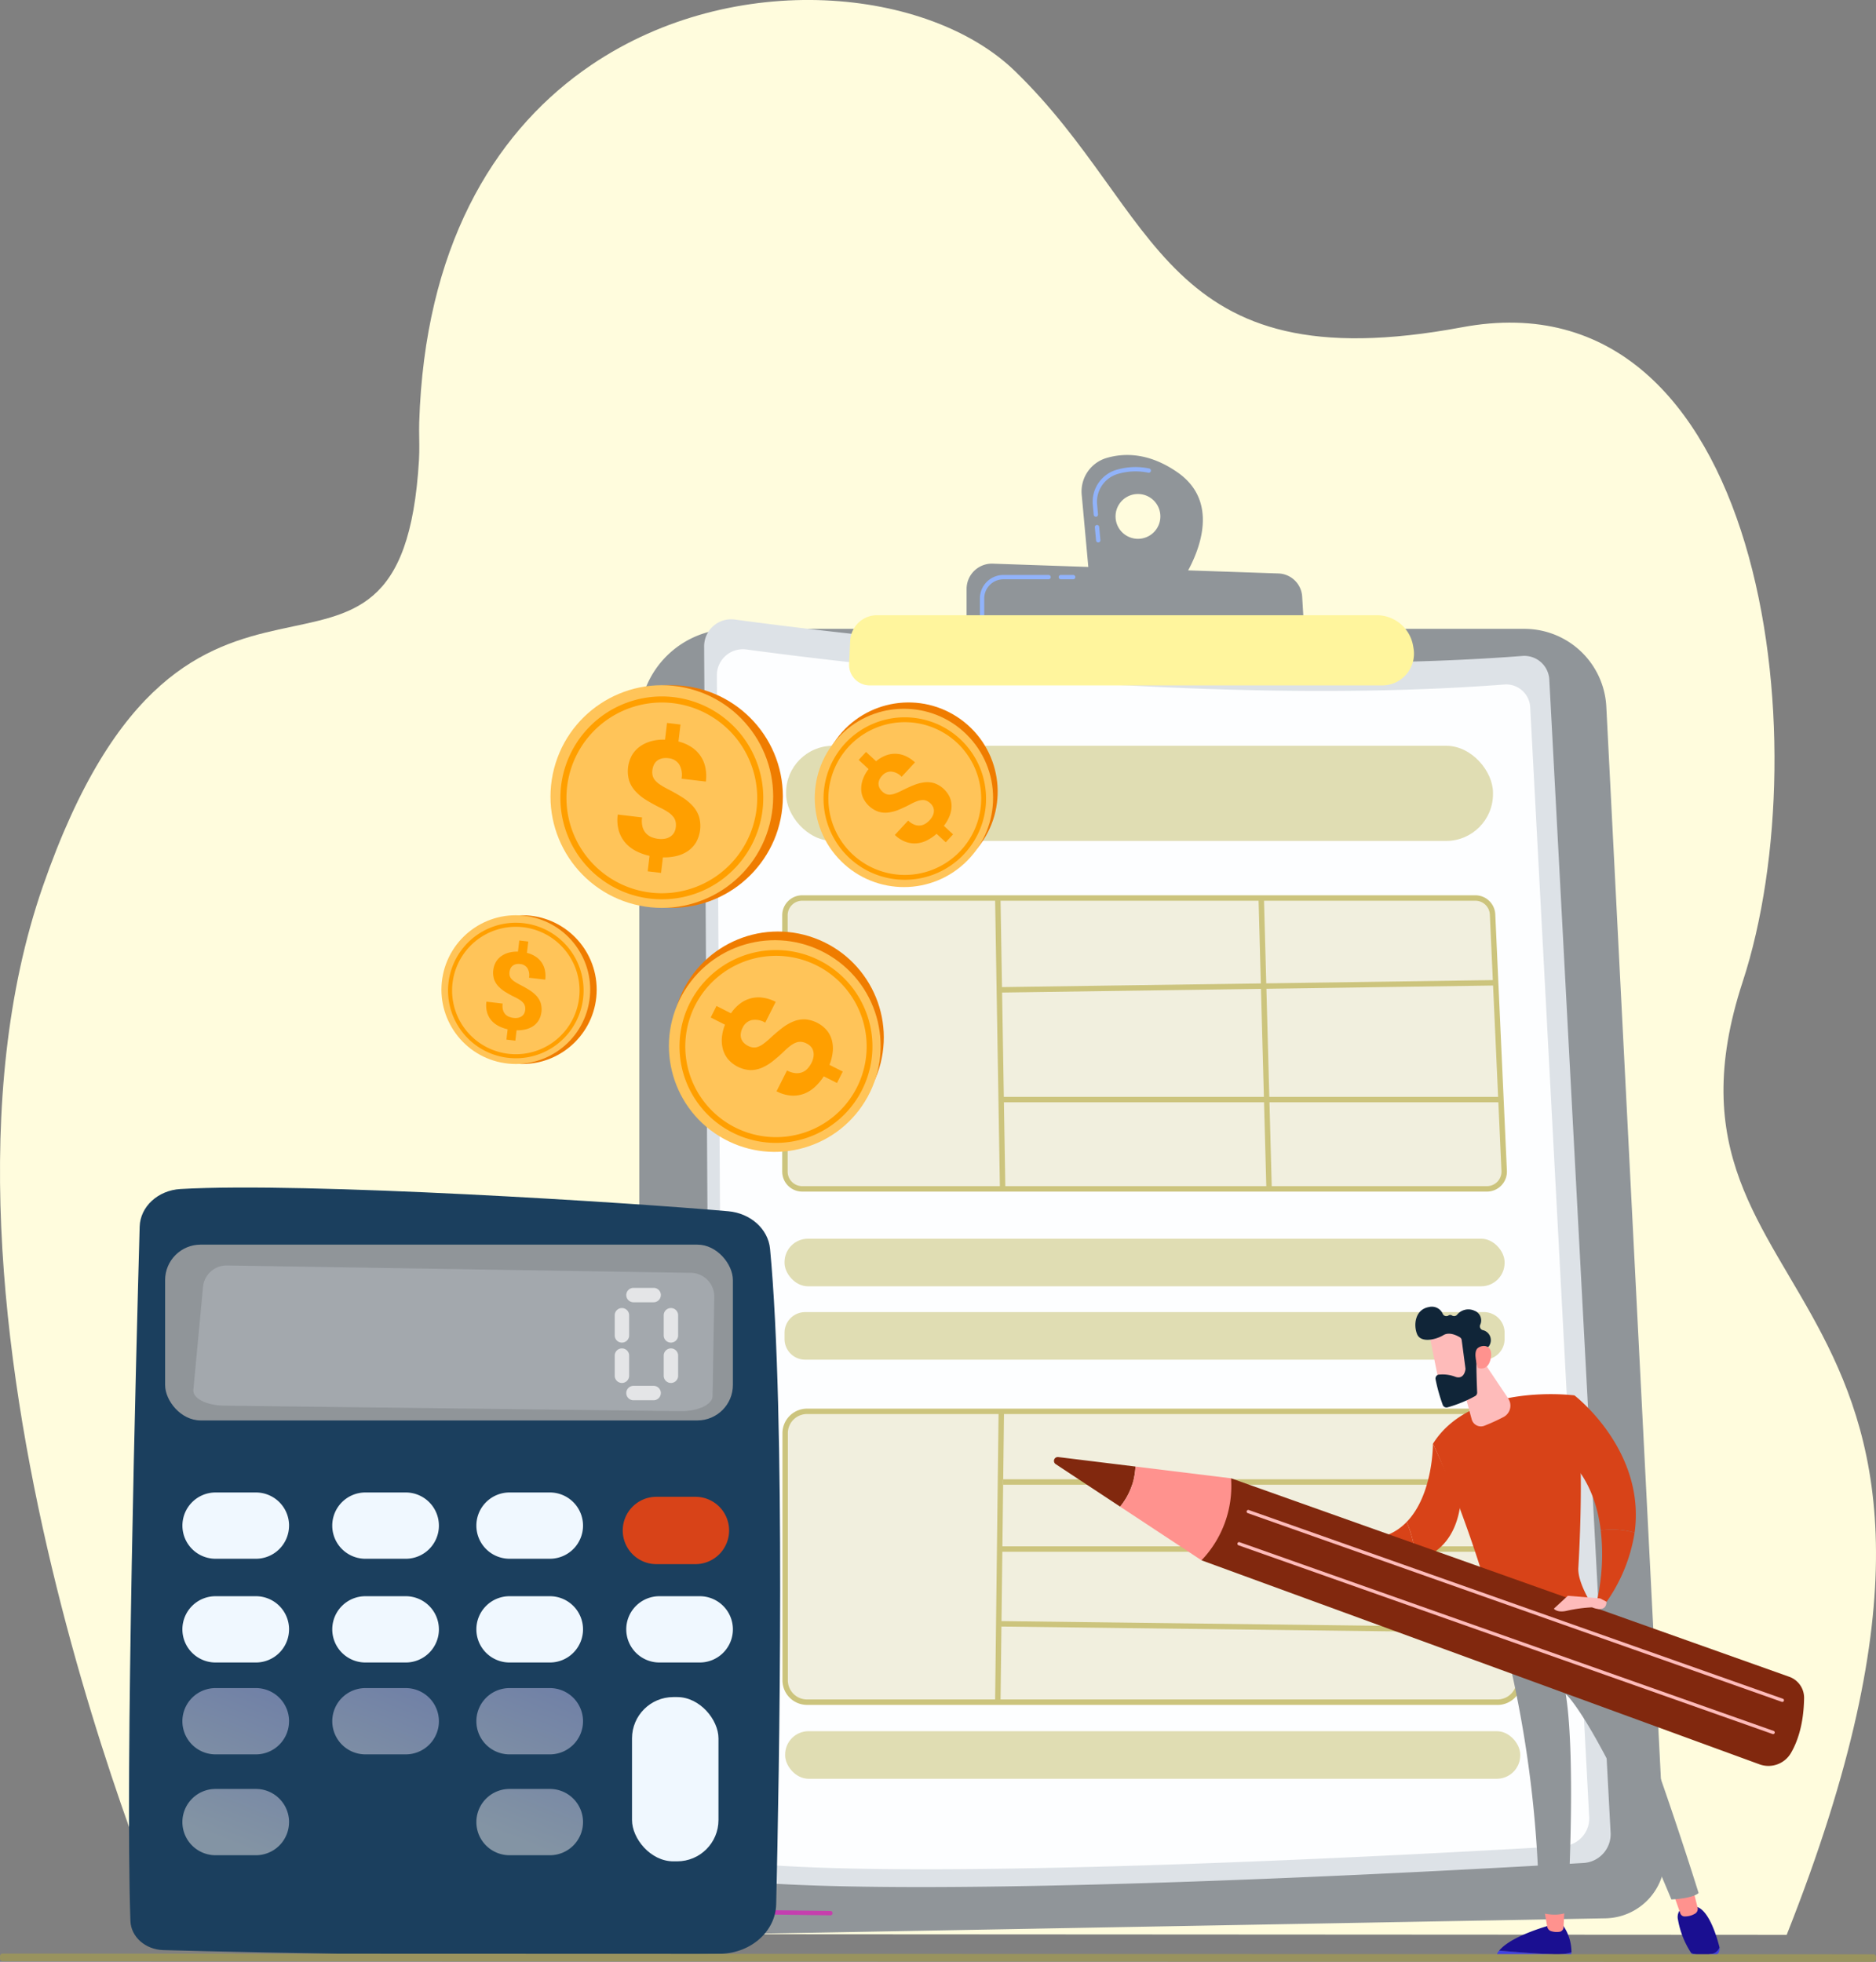 <svg xmlns="http://www.w3.org/2000/svg" xmlns:xlink="http://www.w3.org/1999/xlink" width="389.047" height="406.916" viewBox="0 0 389.047 406.916">
  <rect x="0" y="0" width="389.047" height="406.916" fill="#808080" stroke="none"/>
  <defs>
    <linearGradient id="linear-gradient" x1="-1.224" y1="-0.158" x2="3.769" y2="2.235" gradientUnits="objectBoundingBox">
      <stop offset="0" stop-color="#a737d5"/>
      <stop offset="1" stop-color="#ef497a"/>
    </linearGradient>
    <linearGradient id="linear-gradient-2" x1="-30.702" y1="-2.444" x2="159.8" y2="15.533" xlink:href="#linear-gradient"/>
    <linearGradient id="linear-gradient-3" x1="0.727" y1="-2.869" x2="0.282" y2="3.71" gradientUnits="objectBoundingBox">
      <stop offset="0" stop-color="#fff59d"/>
      <stop offset="1" stop-color="#fff59d"/>
    </linearGradient>
    <linearGradient id="linear-gradient-4" x1="-0.03" y1="0.905" x2="1.632" y2="-0.366" gradientUnits="objectBoundingBox">
      <stop offset="0" stop-color="#f0f8ff"/>
      <stop offset="1" stop-color="#f0f8ff"/>
    </linearGradient>
    <linearGradient id="linear-gradient-7" x1="2.351" y1="-7.349" x2="1.047" y2="-1.82" gradientUnits="objectBoundingBox">
      <stop offset="0" stop-color="#d84318"/>
      <stop offset="1" stop-color="#d84318"/>
    </linearGradient>
    <linearGradient id="linear-gradient-12" x1="-0.124" y1="1.467" x2="3.97" y2="-4.874" gradientUnits="objectBoundingBox">
      <stop offset="0" stop-color="#c0c6cc"/>
      <stop offset="1" stop-color="#4042e2"/>
    </linearGradient>
    <linearGradient id="linear-gradient-15" x1="0.348" y1="0.735" x2="4.443" y2="-5.606" xlink:href="#linear-gradient-12"/>
    <linearGradient id="linear-gradient-19" x1="-267.199" y1="0.5" x2="-266.199" y2="0.5" gradientUnits="objectBoundingBox">
      <stop offset="0" stop-color="#4f52ff"/>
      <stop offset="1" stop-color="#4042e2"/>
    </linearGradient>
    <linearGradient id="linear-gradient-20" x1="-274.976" y1="0.5" x2="-273.976" y2="0.5" gradientUnits="objectBoundingBox">
      <stop offset="0" stop-color="#09005d"/>
      <stop offset="1" stop-color="#1a0f91"/>
    </linearGradient>
    <linearGradient id="linear-gradient-21" x1="-950.421" y1="0.5" x2="-949.422" y2="0.5" gradientUnits="objectBoundingBox">
      <stop offset="0" stop-color="#febbba"/>
      <stop offset="1" stop-color="#ff928e"/>
    </linearGradient>
    <linearGradient id="linear-gradient-22" x1="-709.266" y1="0.5" x2="-708.266" y2="0.5" xlink:href="#linear-gradient-19"/>
    <linearGradient id="linear-gradient-23" x1="-482.868" y1="0.5" x2="-481.868" y2="0.5" xlink:href="#linear-gradient-20"/>
    <linearGradient id="linear-gradient-24" x1="-805.845" y1="0.5" x2="-804.845" y2="0.5" xlink:href="#linear-gradient-21"/>
    <linearGradient id="linear-gradient-25" x1="-595.151" y1="5.021" x2="-594.793" y2="4.213" xlink:href="#linear-gradient-19"/>
    <linearGradient id="linear-gradient-26" x1="-379.511" y1="-0.004" x2="-379.525" y2="1.888" xlink:href="#linear-gradient-21"/>
    <linearGradient id="linear-gradient-27" x1="-541.63" y1="89.158" x2="-543.15" y2="90.496" xlink:href="#linear-gradient-21"/>
    <linearGradient id="linear-gradient-28" x1="-1470.653" y1="254.558" x2="-1467.363" y2="252.202" xlink:href="#linear-gradient-21"/>
    <linearGradient id="linear-gradient-29" x1="-775.182" y1="0.5" x2="-774.182" y2="0.5" xlink:href="#linear-gradient-21"/>
    <linearGradient id="linear-gradient-30" x1="-31.904" y1="-0.218" x2="-33.248" y2="1.835" gradientUnits="objectBoundingBox">
      <stop offset="0" stop-color="#81280e"/>
      <stop offset="1" stop-color="#e9605a"/>
    </linearGradient>
    <linearGradient id="linear-gradient-31" x1="-160.755" y1="-50.214" x2="-161.244" y2="-47.982" xlink:href="#linear-gradient-21"/>
    <linearGradient id="linear-gradient-32" x1="-36.084" y1="-0.454" x2="-36.747" y2="1.454" xlink:href="#linear-gradient-21"/>
    <linearGradient id="linear-gradient-33" x1="-36.05" y1="-0.454" x2="-36.713" y2="1.454" xlink:href="#linear-gradient-21"/>
    <linearGradient id="linear-gradient-34" x1="-378.151" y1="-1.222" x2="-379.844" y2="3.819" xlink:href="#linear-gradient-21"/>
  </defs>
  <g id="Grupo_128274" data-name="Grupo 128274" transform="translate(-579.1 -2489.551)">
    <g id="Grupo_128303" data-name="Grupo 128303" transform="translate(579.1 2545.464)">
      <path id="Trazado_187836" data-name="Trazado 187836" d="M965.83,2946.773l-335.219-.194s-56.649-130.159-26.436-217.233,74.341-25.61,78.02-88.516c.125-2.13.026-4.236.026-6.3,0-.489,0-.972.019-1.455,1.13-36.127,15.27-59.477,33.93-72.91.6-.436,1.209-.856,1.82-1.27,29.756-20.1,69.992-15.967,87.8,1.318,30.3,29.412,30.116,64.811,92.7,53.133S973,2699.32,956.712,2749.067C933.6,2819.657,1020.809,2808.064,965.83,2946.773Z" transform="translate(-595.304 -2601.378)" fill="#fffcdd"/>
      <g id="Grupo_128275" data-name="Grupo 128275" transform="translate(132.57 38.457)">
        <path id="Trazado_187837" data-name="Trazado 187837" d="M693.45,2638.165a19.314,19.314,0,0,1,19.314-19.314H877A17.016,17.016,0,0,1,894,2635l12.123,238.118a12.548,12.548,0,0,1-12.3,13.184l-188.241,3.421a11.91,11.91,0,0,1-12.127-11.908Z" transform="translate(-693.45 -2582.788)" fill="#909599"/>
        <path id="Trazado_187838" data-name="Trazado 187838" d="M733,2882.311h-.006l-21.063-.272a12.99,12.99,0,0,1-12.772-12.94v-31.8a.449.449,0,1,1,.9,0v31.8a12.088,12.088,0,0,0,11.886,12.04l21.062.272a.45.45,0,0,1-.005.9Z" transform="translate(-693.362 -2579.421)" fill="url(#linear-gradient)"/>
        <path id="Trazado_187839" data-name="Trazado 187839" d="M699.609,2828.125a.449.449,0,0,1-.45-.45v-5.15a.449.449,0,1,1,.9,0v5.15A.449.449,0,0,1,699.609,2828.125Z" transform="translate(-693.362 -2579.649)" fill="url(#linear-gradient-2)"/>
        <g id="Grupo_128274-2" data-name="Grupo 128274" transform="translate(13.455 34.081)">
          <path id="Trazado_187840" data-name="Trazado 187840" d="M706.7,2622.547a5.611,5.611,0,0,1,6.363-5.6c22.429,3.042,99.555,12.449,163.322,7.554a5.188,5.188,0,0,1,5.587,4.892l12.711,239.181a5.969,5.969,0,0,1-5.608,6.277c-26.819,1.587-137.269,7.723-176.665,3.6a4.731,4.731,0,0,1-4.231-4.681Z" transform="translate(-706.701 -2616.899)" fill="#dde2e7"/>
          <path id="Trazado_187841" data-name="Trazado 187841" d="M709.3,2628.446a5.4,5.4,0,0,1,6.123-5.384c21.584,2.927,95.806,11.979,157.171,7.268a4.993,4.993,0,0,1,5.377,4.709l12.233,230.174a5.746,5.746,0,0,1-5.4,6.042c-25.81,1.527-132.1,7.431-170.013,3.46a4.553,4.553,0,0,1-4.073-4.5Z" transform="translate(-706.661 -2616.805)" fill="#fdfeff"/>
          <rect id="Rectángulo_40623" data-name="Rectángulo 40623" width="146.595" height="19.734" rx="9.717" transform="translate(16.997 26.233)" fill="#ccc47d" opacity="0.58"/>
          <rect id="Rectángulo_40624" data-name="Rectángulo 40624" width="149.327" height="9.867" rx="4.858" transform="translate(16.673 128.473)" fill="#ccc47d" opacity="0.58"/>
          <path id="Rectángulo_40625" data-name="Rectángulo 40625" d="M4.279,0H145.047a4.279,4.279,0,0,1,4.279,4.279V5.587a4.28,4.28,0,0,1-4.28,4.28H4.279A4.279,4.279,0,0,1,0,5.588V4.279A4.279,4.279,0,0,1,4.279,0Z" transform="translate(16.673 143.696)" fill="#ccc47d" opacity="0.58"/>
          <rect id="Rectángulo_40626" data-name="Rectángulo 40626" width="152.447" height="9.867" rx="4.858" transform="translate(16.797 230.62)" fill="#ccc47d" opacity="0.58"/>
          <path id="Trazado_187842" data-name="Trazado 187842" d="M868.7,2734.157h-142a3.58,3.58,0,0,1-3.579-3.581v-53.169a3.579,3.579,0,0,1,3.579-3.58H866.294a3.579,3.579,0,0,1,3.575,3.418l2.409,53.169A3.581,3.581,0,0,1,868.7,2734.157Z" transform="translate(-706.447 -2616.02)" fill="#ccc47d" opacity="0.25"/>
          <path id="Trazado_187843" data-name="Trazado 187843" d="M868.791,2734.729h-142a4.149,4.149,0,0,1-4.144-4.144v-53.169a4.149,4.149,0,0,1,4.144-4.144H866.383a4.138,4.138,0,0,1,4.14,3.957l2.408,53.169a4.144,4.144,0,0,1-4.14,4.332Zm-142-60.329a3.019,3.019,0,0,0-3.016,3.016v53.169a3.019,3.019,0,0,0,3.016,3.016h142a3.018,3.018,0,0,0,3.014-3.152l-2.408-53.17a3.012,3.012,0,0,0-3.014-2.88Z" transform="translate(-706.455 -2616.029)" fill="#ccc47d"/>
          <path id="Trazado_187844" data-name="Trazado 187844" d="M870.969,2839H727.783a4.541,4.541,0,0,1-4.541-4.54v-51.248a4.541,4.541,0,0,1,4.541-4.54h141.2a4.54,4.54,0,0,1,4.537,4.364l1.986,51.247A4.541,4.541,0,0,1,870.969,2839Z" transform="translate(-706.445 -2614.401)" fill="#ccc47d" opacity="0.25"/>
          <path id="Trazado_187845" data-name="Trazado 187845" d="M870.977,2839.575H727.792a5.111,5.111,0,0,1-5.1-5.1v-51.248a5.11,5.11,0,0,1,5.1-5.1h141.2a5.09,5.09,0,0,1,5.1,4.907l1.986,51.248a5.1,5.1,0,0,1-5.1,5.3Zm-143.186-60.329a3.982,3.982,0,0,0-3.978,3.977v51.248a3.982,3.982,0,0,0,3.978,3.977H870.977a3.977,3.977,0,0,0,3.974-4.131l-1.986-51.249a3.965,3.965,0,0,0-3.974-3.822Z" transform="translate(-706.454 -2614.409)" fill="#ccc47d"/>
          <rect id="Rectángulo_40627" data-name="Rectángulo 40627" width="1.128" height="60.338" transform="translate(60.336 57.817) rotate(-0.952)" fill="#ccc47d"/>
          <rect id="Rectángulo_40628" data-name="Rectángulo 40628" width="1.127" height="60.351" transform="translate(114.968 57.822) rotate(-1.547)" fill="#ccc47d"/>
          <rect id="Rectángulo_40629" data-name="Rectángulo 40629" width="102.755" height="1.128" transform="translate(61.393 76.294) rotate(-0.82)" fill="#ccc47d"/>
          <rect id="Rectángulo_40630" data-name="Rectángulo 40630" width="103.373" height="1.128" transform="translate(61.652 99.052)" fill="#ccc47d"/>
          <rect id="Rectángulo_40631" data-name="Rectángulo 40631" width="60.334" height="1.128" transform="matrix(0.012, -1, 1, 0.012, 60.339, 224.594)" fill="#ccc47d"/>
          <rect id="Rectángulo_40632" data-name="Rectángulo 40632" width="105.629" height="1.128" transform="translate(62.028 178.368)" fill="#ccc47d"/>
          <rect id="Rectángulo_40633" data-name="Rectángulo 40633" width="106.756" height="1.128" transform="translate(61.276 192.276)" fill="#ccc47d"/>
          <rect id="Rectángulo_40634" data-name="Rectángulo 40634" width="1.128" height="107.272" transform="translate(61.395 208.909) rotate(-89.286)" fill="#ccc47d"/>
        </g>
        <path id="Trazado_187846" data-name="Trazado 187846" d="M803.676,2586.934c-5.933-4.128-11.092-4.045-14.723-2.974a7.244,7.244,0,0,0-5.144,7.615l1.566,17.093,18.635,1.654S815.311,2595.028,803.676,2586.934Zm-8.2,13.79a4.647,4.647,0,1,1,4.647-4.647A4.647,4.647,0,0,1,795.48,2600.724Z" transform="translate(-692.055 -2583.336)" fill="#909599"/>
        <path id="Trazado_187847" data-name="Trazado 187847" d="M787.2,2601.439a.449.449,0,0,1-.447-.408l-.25-2.722a.45.45,0,1,1,.9-.081l.25,2.721a.451.451,0,0,1-.407.49Zm-.488-5.334a.45.45,0,0,1-.447-.409l-.19-2.066a6.915,6.915,0,0,1,4.9-7.254,13.932,13.932,0,0,1,6.812-.279.45.45,0,0,1-.181.881,13.039,13.039,0,0,0-6.376.261,6.013,6.013,0,0,0-4.261,6.31l.189,2.067a.448.448,0,0,1-.406.488A.3.3,0,0,1,786.712,2596.1Z" transform="translate(-692.02 -2583.298)" fill="#91b3fa"/>
        <path id="Trazado_187848" data-name="Trazado 187848" d="M760.3,2619.372v-8.594a5.245,5.245,0,0,1,5.425-5.242l59.251,2.031a5.1,5.1,0,0,1,4.917,4.792l.495,8.258Z" transform="translate(-692.418 -2582.994)" fill="#909599"/>
        <path id="Trazado_187849" data-name="Trazado 187849" d="M782.107,2608.739h-2.548a.449.449,0,1,1,0-.9h2.548a.449.449,0,1,1,0,.9Z" transform="translate(-692.127 -2582.958)" fill="#91b3fa"/>
        <path id="Trazado_187850" data-name="Trazado 187850" d="M763.469,2616.637a.449.449,0,0,1-.45-.449v-3.477a4.877,4.877,0,0,1,4.871-4.871h9.369a.449.449,0,1,1,0,.9H767.89a3.977,3.977,0,0,0-3.971,3.972v3.477A.45.45,0,0,1,763.469,2616.637Z" transform="translate(-692.376 -2582.958)" fill="#91b3fa"/>
        <path id="Trazado_187851" data-name="Trazado 187851" d="M736.532,2621.379a5.583,5.583,0,0,1,5.577-5.315l103.613,0a7.658,7.658,0,0,1,7.546,6.351l.087.507a6.577,6.577,0,0,1-6.48,7.7h-106.3a4.277,4.277,0,0,1-4.271-4.482Z" transform="translate(-692.788 -2582.831)" fill="url(#linear-gradient-3)"/>
      </g>
      <g id="Grupo_128285" data-name="Grupo 128285" transform="translate(89.888 79.675)">
        <g id="Grupo_128284" data-name="Grupo 128284" transform="translate(0 0)">
          <g id="Grupo_128279" data-name="Grupo 128279" transform="translate(18.547)">
            <path id="Trazado_187854" data-name="Trazado 187854" d="M699.866,2649.6a.437.437,0,0,1-.206.007.447.447,0,0,1-.347-.528,21.954,21.954,0,0,1,19.65-17.454.447.447,0,1,1,.075.891,21.284,21.284,0,0,0-3.75.663,20.941,20.941,0,0,0-15.1,16.08A.447.447,0,0,1,699.866,2649.6Z" transform="translate(-691.124 -2623.809)" fill="#fff" opacity="0.58"/>
          </g>
          <g id="Grupo_128350" data-name="Grupo 128350" transform="translate(-1227.371 -2653.478)">
            <circle id="Elipse_5063" data-name="Elipse 5063" cx="15.424" cy="15.424" r="15.424" transform="translate(1230.375 2707.727)" fill="#ef7c00"/>
            <circle id="Elipse_5064" data-name="Elipse 5064" cx="15.424" cy="15.424" r="15.424" transform="translate(1226.249 2735.168) rotate(-78.427)" fill="#ffc459"/>
            <g id="Grupo_128320" data-name="Grupo 128320" transform="translate(1230.401 2709.281)">
              <path id="Trazado_187936" data-name="Trazado 187936" d="M1248.418,2741.525a14.053,14.053,0,1,1,9.937-4.116A13.96,13.96,0,0,1,1248.418,2741.525Zm0-27.267a13.215,13.215,0,1,0,13.215,13.214A13.229,13.229,0,0,0,1248.418,2714.258Z" transform="translate(-1234.365 -2713.419)" fill="#ff9f00"/>
            </g>
            <g id="Grupo_128321" data-name="Grupo 128321" transform="translate(1238.299 2712.955)">
              <path id="Trazado_187937" data-name="Trazado 187937" d="M1257.894,2735.059a2.316,2.316,0,0,0-.033-.816,1.688,1.688,0,0,0-.345-.677,3.206,3.206,0,0,0-.69-.609,8.4,8.4,0,0,0-1.069-.6,22.367,22.367,0,0,1-1.974-1.085,6.977,6.977,0,0,1-1.476-1.2,4.11,4.11,0,0,1-.872-1.464,4.644,4.644,0,0,1,.375-3.512,3.908,3.908,0,0,1,1.089-1.21,4.893,4.893,0,0,1,1.559-.742,6.5,6.5,0,0,1,1.947-.224l.275-2.316,1.864.221-.278,2.349a5.827,5.827,0,0,1,1.755.746,4.405,4.405,0,0,1,1.964,2.818,5.861,5.861,0,0,1,.077,1.99l-3.367-.4a2.86,2.86,0,0,0-.346-2.011,1.984,1.984,0,0,0-1.468-.827,2.511,2.511,0,0,0-.92.039,1.724,1.724,0,0,0-.671.326,1.591,1.591,0,0,0-.432.558,2.34,2.34,0,0,0-.205.733,2.144,2.144,0,0,0,.031.739,1.578,1.578,0,0,0,.331.648,3.2,3.2,0,0,0,.7.609,10.8,10.8,0,0,0,1.111.643q1.08.556,1.954,1.109a7.09,7.09,0,0,1,1.469,1.212,4.169,4.169,0,0,1,.871,1.469,4.661,4.661,0,0,1-.384,3.533,3.867,3.867,0,0,1-1.093,1.2,4.724,4.724,0,0,1-1.568.714,7.052,7.052,0,0,1-1.956.207l-.256,2.154-1.853-.22.254-2.144a7.869,7.869,0,0,1-1.82-.644,4.978,4.978,0,0,1-1.491-1.126,4.464,4.464,0,0,1-.936-1.675,5.433,5.433,0,0,1-.155-2.28l3.368.4a3.345,3.345,0,0,0,.063,1.309,2.163,2.163,0,0,0,.479.891,2.1,2.1,0,0,0,.77.531,3.593,3.593,0,0,0,.923.236,3,3,0,0,0,.978-.027,2,2,0,0,0,.74-.308,1.594,1.594,0,0,0,.49-.54A1.944,1.944,0,0,0,1257.894,2735.059Z" transform="translate(-1249.805 -2720.602)" fill="#ff9f00"/>
            </g>
          </g>
          <g id="Grupo_128351" data-name="Grupo 128351" transform="translate(-2923.641 324.012) rotate(-70)">
            <circle id="Elipse_5063-2" data-name="Elipse 5063" cx="21.951" cy="21.951" r="21.951" transform="translate(1232.121 2708.904)" fill="#ef7c00"/>
            <circle id="Elipse_5064-2" data-name="Elipse 5064" cx="21.951" cy="21.951" r="21.951" transform="translate(1226.249 2747.955) rotate(-78.427)" fill="#ffc459"/>
            <g id="Grupo_128320-2" data-name="Grupo 128320" transform="translate(1232.158 2711.115)">
              <path id="Trazado_187936-2" data-name="Trazado 187936" d="M1254.364,2753.417a20,20,0,1,1,14.142-5.858A19.866,19.866,0,0,1,1254.364,2753.417Zm0-38.8a18.806,18.806,0,1,0,18.807,18.806A18.827,18.827,0,0,0,1254.364,2714.613Z" transform="translate(-1234.365 -2713.419)" fill="#ff9f00"/>
            </g>
            <g id="Grupo_128321-2" data-name="Grupo 128321" transform="translate(1243.398 2716.344)">
              <path id="Trazado_187937-2" data-name="Trazado 187937" d="M1261.317,2741.177a3.3,3.3,0,0,0-.047-1.161,2.4,2.4,0,0,0-.491-.964,4.565,4.565,0,0,0-.982-.867,11.955,11.955,0,0,0-1.522-.852,31.8,31.8,0,0,1-2.81-1.544,9.927,9.927,0,0,1-2.1-1.71,5.848,5.848,0,0,1-1.241-2.083,6.61,6.61,0,0,1,.534-5,5.561,5.561,0,0,1,1.549-1.722,6.961,6.961,0,0,1,2.219-1.057,9.25,9.25,0,0,1,2.771-.319l.391-3.3,2.653.315-.4,3.343a8.285,8.285,0,0,1,2.5,1.062,6.269,6.269,0,0,1,2.795,4.01,8.34,8.34,0,0,1,.109,2.833l-4.792-.568a4.071,4.071,0,0,0-.493-2.863,2.823,2.823,0,0,0-2.089-1.177,3.568,3.568,0,0,0-1.31.055,2.452,2.452,0,0,0-.955.464,2.265,2.265,0,0,0-.615.794,3.334,3.334,0,0,0-.292,1.043,3.047,3.047,0,0,0,.044,1.051,2.245,2.245,0,0,0,.47.923,4.549,4.549,0,0,0,.99.867,15.354,15.354,0,0,0,1.582.915q1.537.791,2.78,1.579a10.09,10.09,0,0,1,2.091,1.725,5.931,5.931,0,0,1,1.24,2.091,6.633,6.633,0,0,1-.546,5.028,5.5,5.5,0,0,1-1.556,1.706,6.721,6.721,0,0,1-2.231,1.016,10.036,10.036,0,0,1-2.784.294l-.364,3.065-2.637-.313.362-3.051a11.2,11.2,0,0,1-2.59-.916,7.082,7.082,0,0,1-2.122-1.6,6.354,6.354,0,0,1-1.331-2.384,7.734,7.734,0,0,1-.221-3.244l4.792.569a4.762,4.762,0,0,0,.09,1.862,3.077,3.077,0,0,0,.681,1.268,2.991,2.991,0,0,0,1.1.755,5.1,5.1,0,0,0,1.314.336,4.272,4.272,0,0,0,1.391-.038,2.845,2.845,0,0,0,1.053-.438,2.269,2.269,0,0,0,.7-.769A2.767,2.767,0,0,0,1261.317,2741.177Z" transform="translate(-1249.805 -2720.602)" fill="#ff9f00"/>
            </g>
          </g>
          <g id="Grupo_128352" data-name="Grupo 128352" transform="matrix(0.588, -0.809, 0.809, 0.588, -2842.257, -563.74)">
            <circle id="Elipse_5063-3" data-name="Elipse 5063" cx="18.491" cy="18.491" r="18.491" transform="translate(1231.196 2708.28)" fill="#ef7c00"/>
            <circle id="Elipse_5064-3" data-name="Elipse 5064" cx="18.491" cy="18.491" r="18.491" transform="translate(1226.249 2741.177) rotate(-78.427)" fill="#ffc459"/>
            <g id="Grupo_128320-3" data-name="Grupo 128320" transform="translate(1231.226 2710.143)">
              <path id="Trazado_187936-3" data-name="Trazado 187936" d="M1251.212,2747.114a16.847,16.847,0,1,1,11.913-4.935A16.736,16.736,0,0,1,1251.212,2747.114Zm0-32.69a15.843,15.843,0,1,0,15.843,15.842A15.86,15.86,0,0,0,1251.212,2714.424Z" transform="translate(-1234.365 -2713.419)" fill="#ff9f00"/>
            </g>
            <g id="Grupo_128321-3" data-name="Grupo 128321" transform="translate(1240.695 2714.548)">
              <path id="Trazado_187937-3" data-name="Trazado 187937" d="M1259.5,2737.934a2.777,2.777,0,0,0-.04-.978,2.023,2.023,0,0,0-.414-.812,3.843,3.843,0,0,0-.827-.73,10.043,10.043,0,0,0-1.282-.717,26.957,26.957,0,0,1-2.367-1.3,8.373,8.373,0,0,1-1.769-1.441,4.929,4.929,0,0,1-1.046-1.755,5.57,5.57,0,0,1,.45-4.211,4.686,4.686,0,0,1,1.305-1.451,5.867,5.867,0,0,1,1.869-.89,7.78,7.78,0,0,1,2.334-.269l.329-2.777,2.235.266-.334,2.815a6.978,6.978,0,0,1,2.1.895,5.28,5.28,0,0,1,2.354,3.378,7.028,7.028,0,0,1,.092,2.387l-4.036-.479a3.429,3.429,0,0,0-.415-2.412,2.378,2.378,0,0,0-1.76-.991,3.012,3.012,0,0,0-1.1.046,2.07,2.07,0,0,0-.8.391,1.908,1.908,0,0,0-.518.669,2.812,2.812,0,0,0-.246.879,2.57,2.57,0,0,0,.037.886,1.89,1.89,0,0,0,.4.777,3.843,3.843,0,0,0,.834.731,13.034,13.034,0,0,0,1.333.77q1.294.667,2.342,1.33a8.494,8.494,0,0,1,1.761,1.453,4.992,4.992,0,0,1,1.044,1.762,5.587,5.587,0,0,1-.46,4.235,4.635,4.635,0,0,1-1.311,1.437,5.67,5.67,0,0,1-1.88.856,8.474,8.474,0,0,1-2.345.248l-.307,2.582-2.221-.263.3-2.57a9.449,9.449,0,0,1-2.182-.771,5.969,5.969,0,0,1-1.788-1.351,5.349,5.349,0,0,1-1.122-2.008,6.515,6.515,0,0,1-.186-2.733l4.037.479a4.012,4.012,0,0,0,.076,1.569,2.594,2.594,0,0,0,.574,1.068,2.517,2.517,0,0,0,.924.636,4.284,4.284,0,0,0,1.107.283,3.579,3.579,0,0,0,1.172-.032,2.4,2.4,0,0,0,.887-.369,1.911,1.911,0,0,0,.587-.647A2.329,2.329,0,0,0,1259.5,2737.934Z" transform="translate(-1249.805 -2720.602)" fill="#ff9f00"/>
            </g>
          </g>
        </g>
        <g id="Grupo_128349" data-name="Grupo 128349" transform="translate(-1206.136 -2702.569)">
          <circle id="Elipse_5063-4" data-name="Elipse 5063" cx="23.088" cy="23.088" r="23.088" transform="translate(1232.425 2709.109)" fill="#ef7c00"/>
          <circle id="Elipse_5064-4" data-name="Elipse 5064" cx="23.088" cy="23.088" r="23.088" transform="translate(1226.249 2750.183) rotate(-78.427)" fill="#ffc459"/>
          <g id="Grupo_128320-4" data-name="Grupo 128320" transform="translate(1232.464 2711.434)">
            <path id="Trazado_187936-4" data-name="Trazado 187936" d="M1255.4,2755.49a21.035,21.035,0,1,1,14.874-6.161A20.9,20.9,0,0,1,1255.4,2755.49Zm0-40.815a19.78,19.78,0,1,0,19.781,19.78A19.8,19.8,0,0,0,1255.4,2714.674Z" transform="translate(-1234.365 -2713.419)" fill="#ff9f00"/>
          </g>
          <g id="Grupo_128321-4" data-name="Grupo 128321" transform="translate(1244.286 2716.934)">
            <path id="Trazado_187937-4" data-name="Trazado 187937" d="M1261.913,2742.242a3.463,3.463,0,0,0-.05-1.221,2.526,2.526,0,0,0-.516-1.014,4.791,4.791,0,0,0-1.033-.912,12.571,12.571,0,0,0-1.6-.9,33.349,33.349,0,0,1-2.956-1.624,10.448,10.448,0,0,1-2.209-1.8,6.151,6.151,0,0,1-1.306-2.191,6.953,6.953,0,0,1,.562-5.257,5.85,5.85,0,0,1,1.63-1.811,7.326,7.326,0,0,1,2.334-1.111,9.738,9.738,0,0,1,2.914-.336l.411-3.467,2.79.332-.417,3.516a8.727,8.727,0,0,1,2.626,1.116,6.6,6.6,0,0,1,2.94,4.218,8.774,8.774,0,0,1,.115,2.979l-5.04-.6a4.28,4.28,0,0,0-.518-3.011,2.97,2.97,0,0,0-2.2-1.238,3.759,3.759,0,0,0-1.378.058,2.575,2.575,0,0,0-1,.488,2.382,2.382,0,0,0-.647.835,3.5,3.5,0,0,0-.307,1.1,3.208,3.208,0,0,0,.046,1.106,2.36,2.36,0,0,0,.495.971,4.791,4.791,0,0,0,1.041.912,16.213,16.213,0,0,0,1.664.962q1.616.832,2.924,1.661a10.6,10.6,0,0,1,2.2,1.814,6.238,6.238,0,0,1,1.3,2.2,6.977,6.977,0,0,1-.574,5.288,5.792,5.792,0,0,1-1.636,1.794,7.066,7.066,0,0,1-2.347,1.069,10.549,10.549,0,0,1-2.928.31l-.383,3.224-2.773-.329.381-3.208a11.779,11.779,0,0,1-2.724-.963,7.451,7.451,0,0,1-2.232-1.686,6.68,6.68,0,0,1-1.4-2.508,8.129,8.129,0,0,1-.232-3.412l5.041.6a5.013,5.013,0,0,0,.095,1.959,3.238,3.238,0,0,0,.717,1.333,3.143,3.143,0,0,0,1.153.794,5.369,5.369,0,0,0,1.382.353,4.484,4.484,0,0,0,1.463-.04,3,3,0,0,0,1.107-.46,2.391,2.391,0,0,0,.733-.809A2.911,2.911,0,0,0,1261.913,2742.242Z" transform="translate(-1249.805 -2720.602)" fill="#ff9f00"/>
          </g>
        </g>
      </g>
      <g id="Grupo_128291" data-name="Grupo 128291" transform="translate(26.755 190.395)">
        <g id="Grupo_128289" data-name="Grupo 128289">
          <g id="Grupo_128286" data-name="Grupo 128286">
            <path id="Trazado_187860" data-name="Trazado 187860" d="M623.861,2741.087c-.711,25.39-3.017,112.971-1.916,144.007.117,3.288,3.094,5.927,6.807,6.034,18.368.532,85.7,1.882,115.748.766,6.257-.232,11.234-4.721,11.364-10.264.624-26.65,2-101.608-1.272-135.947-.392-4.115-4.039-7.39-8.68-7.8-20-1.772-87.63-6.1-113.585-4.611C627.645,2733.54,623.977,2736.935,623.861,2741.087Z" transform="translate(-621.652 -2732.964)" fill="#1b3f5e"/>
            <rect id="Rectángulo_40635" data-name="Rectángulo 40635" width="117.748" height="36.46" rx="7.358" transform="translate(7.485 11.846)" fill="#909599"/>
            <path id="Trazado_187861" data-name="Trazado 187861" d="M741.438,2751.912a4.924,4.924,0,0,0-3.462-1.5l-96.2-1.528a4.924,4.924,0,0,0-4.981,4.465l-2,21.342c-.164,1.748,2.711,3.219,6.377,3.264l94.574,1.145c3.66.045,6.685-1.351,6.715-3.1l.356-20.579A4.921,4.921,0,0,0,741.438,2751.912Z" transform="translate(-621.449 -2732.718)" fill="#f0f8ff" opacity="0.2"/>
          </g>
          <path id="Trazado_187862" data-name="Trazado 187862" d="M654.669,2802.125A6.874,6.874,0,0,1,647.8,2809h-8.368a6.874,6.874,0,0,1-6.874-6.874h0a6.874,6.874,0,0,1,6.874-6.875H647.8a6.874,6.874,0,0,1,6.874,6.875Z" transform="translate(-621.483 -2732.002)" fill="url(#linear-gradient-4)"/>
          <path id="Trazado_187863" data-name="Trazado 187863" d="M685.277,2802.125A6.873,6.873,0,0,1,678.4,2809h-8.368a6.874,6.874,0,0,1-6.874-6.874h0a6.874,6.874,0,0,1,6.874-6.875H678.4a6.874,6.874,0,0,1,6.874,6.875Z" transform="translate(-621.011 -2732.002)" fill="url(#linear-gradient-4)"/>
          <path id="Trazado_187864" data-name="Trazado 187864" d="M714.708,2802.125a6.874,6.874,0,0,1-6.874,6.874h-8.368a6.874,6.874,0,0,1-6.874-6.874h0a6.874,6.874,0,0,1,6.874-6.875h8.368a6.874,6.874,0,0,1,6.874,6.875Z" transform="translate(-620.556 -2732.002)" fill="url(#linear-gradient-4)"/>
          <path id="Trazado_187865" data-name="Trazado 187865" d="M744.541,2803.119a6.986,6.986,0,0,1-6.985,6.985h-8.088a6.985,6.985,0,0,1-6.984-6.985h0a6.984,6.984,0,0,1,6.984-6.984h8.088a6.984,6.984,0,0,1,6.985,6.984Z" transform="translate(-620.094 -2731.989)" fill="url(#linear-gradient-7)"/>
          <path id="Trazado_187866" data-name="Trazado 187866" d="M654.669,2823.315a6.874,6.874,0,0,1-6.874,6.874h-8.368a6.874,6.874,0,0,1-6.874-6.874h0a6.874,6.874,0,0,1,6.874-6.874H647.8a6.873,6.873,0,0,1,6.874,6.874Z" transform="translate(-621.483 -2731.675)" fill="url(#linear-gradient-4)"/>
          <path id="Trazado_187867" data-name="Trazado 187867" d="M685.277,2823.315a6.874,6.874,0,0,1-6.874,6.874h-8.368a6.874,6.874,0,0,1-6.874-6.874h0a6.874,6.874,0,0,1,6.874-6.874H678.4a6.873,6.873,0,0,1,6.874,6.874Z" transform="translate(-621.011 -2731.675)" fill="url(#linear-gradient-4)"/>
          <path id="Trazado_187868" data-name="Trazado 187868" d="M714.708,2823.315a6.874,6.874,0,0,1-6.874,6.874h-8.368a6.874,6.874,0,0,1-6.874-6.874h0a6.874,6.874,0,0,1,6.874-6.874h8.368a6.874,6.874,0,0,1,6.874,6.874Z" transform="translate(-620.556 -2731.675)" fill="url(#linear-gradient-4)"/>
          <path id="Trazado_187869" data-name="Trazado 187869" d="M745.316,2823.315a6.874,6.874,0,0,1-6.873,6.874h-8.368a6.874,6.874,0,0,1-6.873-6.874h0a6.873,6.873,0,0,1,6.873-6.874h8.368a6.873,6.873,0,0,1,6.873,6.874Z" transform="translate(-620.083 -2731.675)" fill="url(#linear-gradient-4)"/>
          <g id="Grupo_128287" data-name="Grupo 128287" transform="translate(11.071 103.822)">
            <path id="Trazado_187870" data-name="Trazado 187870" d="M654.669,2842.082a6.874,6.874,0,0,1-6.874,6.874h-8.368a6.874,6.874,0,0,1-6.874-6.874h0a6.874,6.874,0,0,1,6.874-6.875H647.8a6.874,6.874,0,0,1,6.874,6.875Z" transform="translate(-632.554 -2835.207)" opacity="0.63" fill="url(#linear-gradient-12)"/>
            <path id="Trazado_187871" data-name="Trazado 187871" d="M685.277,2842.082a6.874,6.874,0,0,1-6.874,6.874h-8.368a6.874,6.874,0,0,1-6.874-6.874h0a6.874,6.874,0,0,1,6.874-6.875H678.4a6.874,6.874,0,0,1,6.874,6.875Z" transform="translate(-632.081 -2835.207)" opacity="0.63" fill="url(#linear-gradient-12)"/>
            <path id="Trazado_187872" data-name="Trazado 187872" d="M714.708,2842.082a6.874,6.874,0,0,1-6.874,6.874h-8.368a6.874,6.874,0,0,1-6.874-6.874h0a6.874,6.874,0,0,1,6.874-6.875h8.368a6.874,6.874,0,0,1,6.874,6.875Z" transform="translate(-631.627 -2835.207)" opacity="0.63" fill="url(#linear-gradient-12)"/>
          </g>
          <g id="Grupo_128288" data-name="Grupo 128288" transform="translate(11.071 124.742)">
            <path id="Trazado_187873" data-name="Trazado 187873" d="M654.669,2862.683a6.873,6.873,0,0,1-6.874,6.874h-8.368a6.874,6.874,0,0,1-6.874-6.874h0a6.874,6.874,0,0,1,6.874-6.874H647.8a6.874,6.874,0,0,1,6.874,6.874Z" transform="translate(-632.554 -2855.809)" opacity="0.63" fill="url(#linear-gradient-15)"/>
            <path id="Trazado_187874" data-name="Trazado 187874" d="M685.277,2862.683a6.873,6.873,0,0,1-6.874,6.874h-8.368a6.874,6.874,0,0,1-6.874-6.874h0a6.874,6.874,0,0,1,6.874-6.874H678.4a6.873,6.873,0,0,1,6.874,6.874Z" transform="translate(-632.081 -2855.809)" opacity="0.63" fill="url(#linear-gradient-15)"/>
            <path id="Trazado_187875" data-name="Trazado 187875" d="M714.708,2862.683a6.874,6.874,0,0,1-6.874,6.874h-8.368a6.874,6.874,0,0,1-6.874-6.874h0a6.874,6.874,0,0,1,6.874-6.874h8.368a6.874,6.874,0,0,1,6.874,6.874Z" transform="translate(-631.627 -2855.809)" opacity="0.63" fill="url(#linear-gradient-15)"/>
          </g>
          <rect id="Rectángulo_40636" data-name="Rectángulo 40636" width="17.931" height="34.069" rx="8.568" transform="translate(104.313 105.686)" fill="url(#linear-gradient-4)"/>
        </g>
        <g id="Grupo_128290" data-name="Grupo 128290" transform="translate(100.727 20.812)" opacity="0.7">
          <path id="Trazado_187876" data-name="Trazado 187876" d="M730.374,2754.953a1.5,1.5,0,0,1-1.495,1.495H724.7a1.5,1.5,0,0,1-1.495-1.495h0a1.494,1.494,0,0,1,1.495-1.494h4.184a1.494,1.494,0,0,1,1.495,1.494Z" transform="translate(-720.811 -2753.459)" fill="#fff"/>
          <path id="Trazado_187877" data-name="Trazado 187877" d="M730.374,2774.966a1.5,1.5,0,0,1-1.495,1.495H724.7a1.494,1.494,0,0,1-1.495-1.495h0a1.5,1.5,0,0,1,1.495-1.494h4.184a1.5,1.5,0,0,1,1.495,1.494Z" transform="translate(-720.811 -2753.15)" fill="#fff"/>
          <path id="Trazado_187878" data-name="Trazado 187878" d="M723.836,2763.257a1.494,1.494,0,0,1-1.495,1.494h0a1.494,1.494,0,0,1-1.494-1.494v-4.183a1.494,1.494,0,0,1,1.494-1.495h0a1.5,1.5,0,0,1,1.495,1.495Z" transform="translate(-720.847 -2753.396)" fill="#fff"/>
          <path id="Trazado_187879" data-name="Trazado 187879" d="M723.836,2771.5a1.5,1.5,0,0,1-1.495,1.495h0a1.5,1.5,0,0,1-1.494-1.495v-4.184a1.494,1.494,0,0,1,1.494-1.494h0a1.494,1.494,0,0,1,1.495,1.494Z" transform="translate(-720.847 -2753.268)" fill="#fff"/>
          <path id="Trazado_187880" data-name="Trazado 187880" d="M733.841,2763.257a1.493,1.493,0,0,1-1.494,1.494h0a1.494,1.494,0,0,1-1.495-1.494v-4.183a1.5,1.5,0,0,1,1.495-1.495h0a1.494,1.494,0,0,1,1.494,1.495Z" transform="translate(-720.693 -2753.396)" fill="#fff"/>
          <path id="Trazado_187881" data-name="Trazado 187881" d="M733.841,2771.5a1.494,1.494,0,0,1-1.494,1.495h0a1.5,1.5,0,0,1-1.495-1.495v-4.184a1.494,1.494,0,0,1,1.495-1.494h0a1.493,1.493,0,0,1,1.494,1.494Z" transform="translate(-720.693 -2753.268)" fill="#fff"/>
        </g>
      </g>
      <g id="Grupo_128302" data-name="Grupo 128302" transform="translate(218.579 215.128)">
        <g id="Grupo_128297" data-name="Grupo 128297" transform="translate(60.512 10.444)">
          <g id="Grupo_128292" data-name="Grupo 128292" transform="translate(31.374 113.958)">
            <path id="Trazado_187882" data-name="Trazado 187882" d="M869.076,2888.83c2.642.227,7.229.6,10.844.758a10.446,10.446,0,0,0,4.145-.406c0,.081,0,.158-.007.229a.746.746,0,0,1-.71.706,126.777,126.777,0,0,1-14.2.014.532.532,0,0,1-.434-.8A4.373,4.373,0,0,1,869.076,2888.83Z" transform="translate(-868.64 -2879.692)" fill="url(#linear-gradient-19)"/>
            <path id="Trazado_187883" data-name="Trazado 187883" d="M879.913,2889.67c-3.615-.159-8.2-.531-10.844-.758,2.6-3.187,10.844-5.336,10.844-5.336h2.328a9.767,9.767,0,0,1,1.817,5.688A10.446,10.446,0,0,1,879.913,2889.67Z" transform="translate(-868.633 -2879.773)" fill="url(#linear-gradient-20)"/>
            <path id="Trazado_187884" data-name="Trazado 187884" d="M882.494,2879.831l-.218,4.313a.985.985,0,0,1-.841.926,3.818,3.818,0,0,1-1.75-.145,1.162,1.162,0,0,1-.783-.9l-.753-4.2Z" transform="translate(-868.493 -2879.831)" fill="url(#linear-gradient-21)"/>
          </g>
          <g id="Grupo_128294" data-name="Grupo 128294" transform="translate(67.803 109.928)">
            <g id="Grupo_128293" data-name="Grupo 128293" transform="translate(1.026 4.002)">
              <path id="Trazado_187885" data-name="Trazado 187885" d="M912.277,2889.566a2.1,2.1,0,0,0,1.883-1.392l0,.017a1.489,1.489,0,0,1-1,1.7,6.559,6.559,0,0,1-2.778.436,2.764,2.764,0,0,1-2.084-.962l-.006-.008A6.992,6.992,0,0,0,912.277,2889.566Z" transform="translate(-905.483 -2879.675)" fill="url(#linear-gradient-22)"/>
              <path id="Trazado_187886" data-name="Trazado 187886" d="M906.917,2879.8h1.92c2.926-.06,4.762,6.11,5.365,8.5a2.1,2.1,0,0,1-1.883,1.392,6.992,6.992,0,0,1-3.986-.211,18.352,18.352,0,0,1-2.741-6.9A2.423,2.423,0,0,1,906.917,2879.8Z" transform="translate(-905.526 -2879.803)" fill="url(#linear-gradient-23)"/>
            </g>
            <path id="Trazado_187887" data-name="Trazado 187887" d="M908.606,2875.862l1.066,4.241a1.151,1.151,0,0,1-.6,1.3,4.092,4.092,0,0,1-2.209.534.961.961,0,0,1-.785-.641l-1.566-4.463Z" transform="translate(-904.515 -2875.862)" fill="url(#linear-gradient-24)"/>
          </g>
          <path id="Trazado_187888" data-name="Trazado 187888" d="M910.421,2877.986c-1.327,1.177-5.643,1.332-5.643,1.332-15.545-37.312-21.905-42.613-21.905-42.613,2.244,14.084.361,45.262.361,45.262-2.565,1.132-5.872,0-5.872,0a240.3,240.3,0,0,0-7.939-59.015c10.507-.237,16.095-3.833,17.92-5.275C896.1,2831.8,910.421,2877.986,910.421,2877.986Z" transform="translate(-837.254 -2766.833)" fill="#909599"/>
          <path id="Trazado_187889" data-name="Trazado 187889" d="M884.888,2775.425c1.988,9.92,1.275,27.675.807,35.774-.131,2.277,1.458,5.432,2.742,7.584a.676.676,0,0,1-.272.95,46.853,46.853,0,0,1-17.878,4.956,1.2,1.2,0,0,1-1.211-.9c-6.263-23.385-13.537-38.328-13.537-38.328C863.569,2772.639,884.888,2775.425,884.888,2775.425Z" transform="translate(-837.468 -2767.489)" fill="#d84318"/>
          <path id="Trazado_187890" data-name="Trazado 187890" d="M881.721,2835.641a.5.5,0,0,0,.259-.073.5.5,0,0,0,.167-.684,15.627,15.627,0,0,0-6.165-5.351.5.5,0,0,0-.433.9,14.893,14.893,0,0,1,5.746,4.972A.5.5,0,0,0,881.721,2835.641Z" transform="translate(-837.164 -2766.651)" fill="url(#linear-gradient-25)"/>
          <g id="Grupo_128295" data-name="Grupo 128295" transform="translate(45.198 7.936)">
            <path id="Trazado_187891" data-name="Trazado 187891" d="M896.845,2803.47a34.126,34.126,0,0,1-6.3,15.016l-1.436-1.171a44.307,44.307,0,0,0,.715-14.351A17.187,17.187,0,0,1,896.845,2803.47Z" transform="translate(-882.148 -2774.999)" fill="#d84318"/>
            <path id="Trazado_187892" data-name="Trazado 187892" d="M882.254,2787.661l2.222-12.24s14.842,11.345,12.475,28.471a17.187,17.187,0,0,0-7.023-.506C889.249,2797.891,887.223,2791.924,882.254,2787.661Z" transform="translate(-882.254 -2775.421)" fill="#d84318"/>
          </g>
          <g id="Grupo_128296" data-name="Grupo 128296" transform="translate(0 17.973)">
            <path id="Trazado_187893" data-name="Trazado 187893" d="M855.622,2785.306l5.728,12.339c-.926,7.449-4.928,10.669-9.242,11.905a26.2,26.2,0,0,0-1.924-8.035C855.7,2795.823,855.622,2785.306,855.622,2785.306Z" transform="translate(-837.551 -2785.306)" fill="#d84318"/>
            <path id="Trazado_187894" data-name="Trazado 187894" d="M850.376,2801.268a26.2,26.2,0,0,1,1.924,8.035c-11.512,4.466-14.557-4.2-14.557-4.2l2.127-.375C844.674,2805.239,848.031,2803.69,850.376,2801.268Z" transform="translate(-837.743 -2785.059)" fill="#d84318"/>
          </g>
          <path id="Trazado_187895" data-name="Trazado 187895" d="M860.737,2770.348l2.765,10.167a1.979,1.979,0,0,0,2.645,1.317,40.166,40.166,0,0,0,3.987-1.822,2.665,2.665,0,0,0,.94-3.83l-5.75-8.573Z" transform="translate(-837.388 -2767.606)" fill="url(#linear-gradient-26)"/>
        </g>
        <g id="Grupo_128298" data-name="Grupo 128298" transform="translate(74.936)">
          <path id="Trazado_187896" data-name="Trazado 187896" d="M854.778,2762.723c-.025.175,2.306,11.6,2.306,11.6l6.5-1.47-.6-11.16S855.2,2759.8,854.778,2762.723Z" transform="translate(-851.904 -2757.262)" fill="url(#linear-gradient-27)"/>
          <path id="Trazado_187897" data-name="Trazado 187897" d="M861.563,2764.241l.776,5.85a.785.785,0,0,1,0,.223c-.065.459-.406,2.02-1.982,1.573a7.423,7.423,0,0,0-3.646-.476.825.825,0,0,0-.567.954,35.7,35.7,0,0,0,1.495,5.325.822.822,0,0,0,1,.486,26.587,26.587,0,0,0,5.727-2.343.828.828,0,0,0,.4-.742c-.063-1.477-.236-5.966-.09-7.224.137-1.182,1.586-1.889,2.217-2.143a.812.812,0,0,0,.451-.453,2.137,2.137,0,0,0-1.438-3.115.826.826,0,0,1-.523-1.067,2.141,2.141,0,0,0-1.2-2.959,3.02,3.02,0,0,0-3.6.868.826.826,0,0,1-1.051.125.652.652,0,0,0-.742.024.811.811,0,0,1-1.15-.348,2.461,2.461,0,0,0-2.859-1.424c-2.911.5-3.241,3.725-2.474,5.615s3.894,1.169,5.462.217c1.192-.725,2.739.034,3.411.441A.819.819,0,0,1,861.563,2764.241Z" transform="translate(-851.948 -2757.321)" fill="#102538"/>
          <path id="Trazado_187898" data-name="Trazado 187898" d="M864.747,2769.875s-1.2-3.352.032-4.172,3.051-.395,2.65,2.033C866.931,2770.757,864.747,2769.875,864.747,2769.875Z" transform="translate(-851.758 -2757.197)" fill="url(#linear-gradient-28)"/>
        </g>
        <path id="Trazado_187899" data-name="Trazado 187899" d="M838.652,2806.687c-.579.453-2.564-.492-3.778-1.146a1.4,1.4,0,0,1-.676-1.652c.292-.922.78-2.111,1.38-2.261C836.573,2801.38,841.04,2804.822,838.652,2806.687Z" transform="translate(-777.286 -2756.637)" fill="url(#linear-gradient-29)"/>
        <g id="Grupo_128301" data-name="Grupo 128301" transform="translate(0 31.169)">
          <g id="Grupo_128300" data-name="Grupo 128300">
            <path id="Trazado_187900" data-name="Trazado 187900" d="M930.161,2833.522,814.4,2792.352l-6.125,17.012L924,2851.684a5.4,5.4,0,0,0,6.518-2.36c1.353-2.322,2.645-5.952,2.723-11.389A4.622,4.622,0,0,0,930.161,2833.522Z" transform="translate(-777.686 -2787.948)" fill="url(#linear-gradient-30)"/>
            <g id="Grupo_128299" data-name="Grupo 128299">
              <path id="Trazado_187901" data-name="Trazado 187901" d="M779.055,2788.022l15.99,1.963a14.053,14.053,0,0,1-3.177,8.314l-13.353-8.809A.8.8,0,0,1,779.055,2788.022Z" transform="translate(-778.151 -2788.015)" fill="#81280e"/>
              <path id="Trazado_187902" data-name="Trazado 187902" d="M814.659,2792.389a22.277,22.277,0,0,1-6.125,17.012l-16.875-11.131a14.053,14.053,0,0,0,3.177-8.314Z" transform="translate(-777.942 -2787.985)" fill="url(#linear-gradient-31)"/>
            </g>
          </g>
          <path id="Trazado_187903" data-name="Trazado 187903" d="M928.583,2838.639a.34.34,0,0,0,.114-.661l-110.75-39.14a.34.34,0,0,0-.227.642l110.75,39.14A.337.337,0,0,0,928.583,2838.639Z" transform="translate(-777.543 -2787.849)" fill="url(#linear-gradient-32)"/>
          <path id="Trazado_187904" data-name="Trazado 187904" d="M926.7,2845.212a.34.34,0,0,0,.114-.661l-110.75-39.141a.34.34,0,0,0-.227.642l110.75,39.14A.342.342,0,0,0,926.7,2845.212Z" transform="translate(-777.572 -2787.747)" fill="url(#linear-gradient-33)"/>
        </g>
        <path id="Trazado_187905" data-name="Trazado 187905" d="M889.836,2816.9l-6.7-.546-2.9,2.675s.686.948,2.832.4a30.8,30.8,0,0,1,5.086-.679s2.962,1.336,3-1.163Z" transform="translate(-776.574 -2756.409)" fill="url(#linear-gradient-34)"/>
      </g>
    </g>
    <path id="Trazado_187906" data-name="Trazado 187906" d="M967.654,2891.155l-388.064-.134a.559.559,0,0,1-.49-.606v-.371a.56.56,0,0,1,.492-.606l388.064.134a.56.56,0,0,1,.491.606v.371A.561.561,0,0,1,967.654,2891.155Z" transform="translate(0 5.312)" fill="#99935e"/>
  </g>
</svg>
